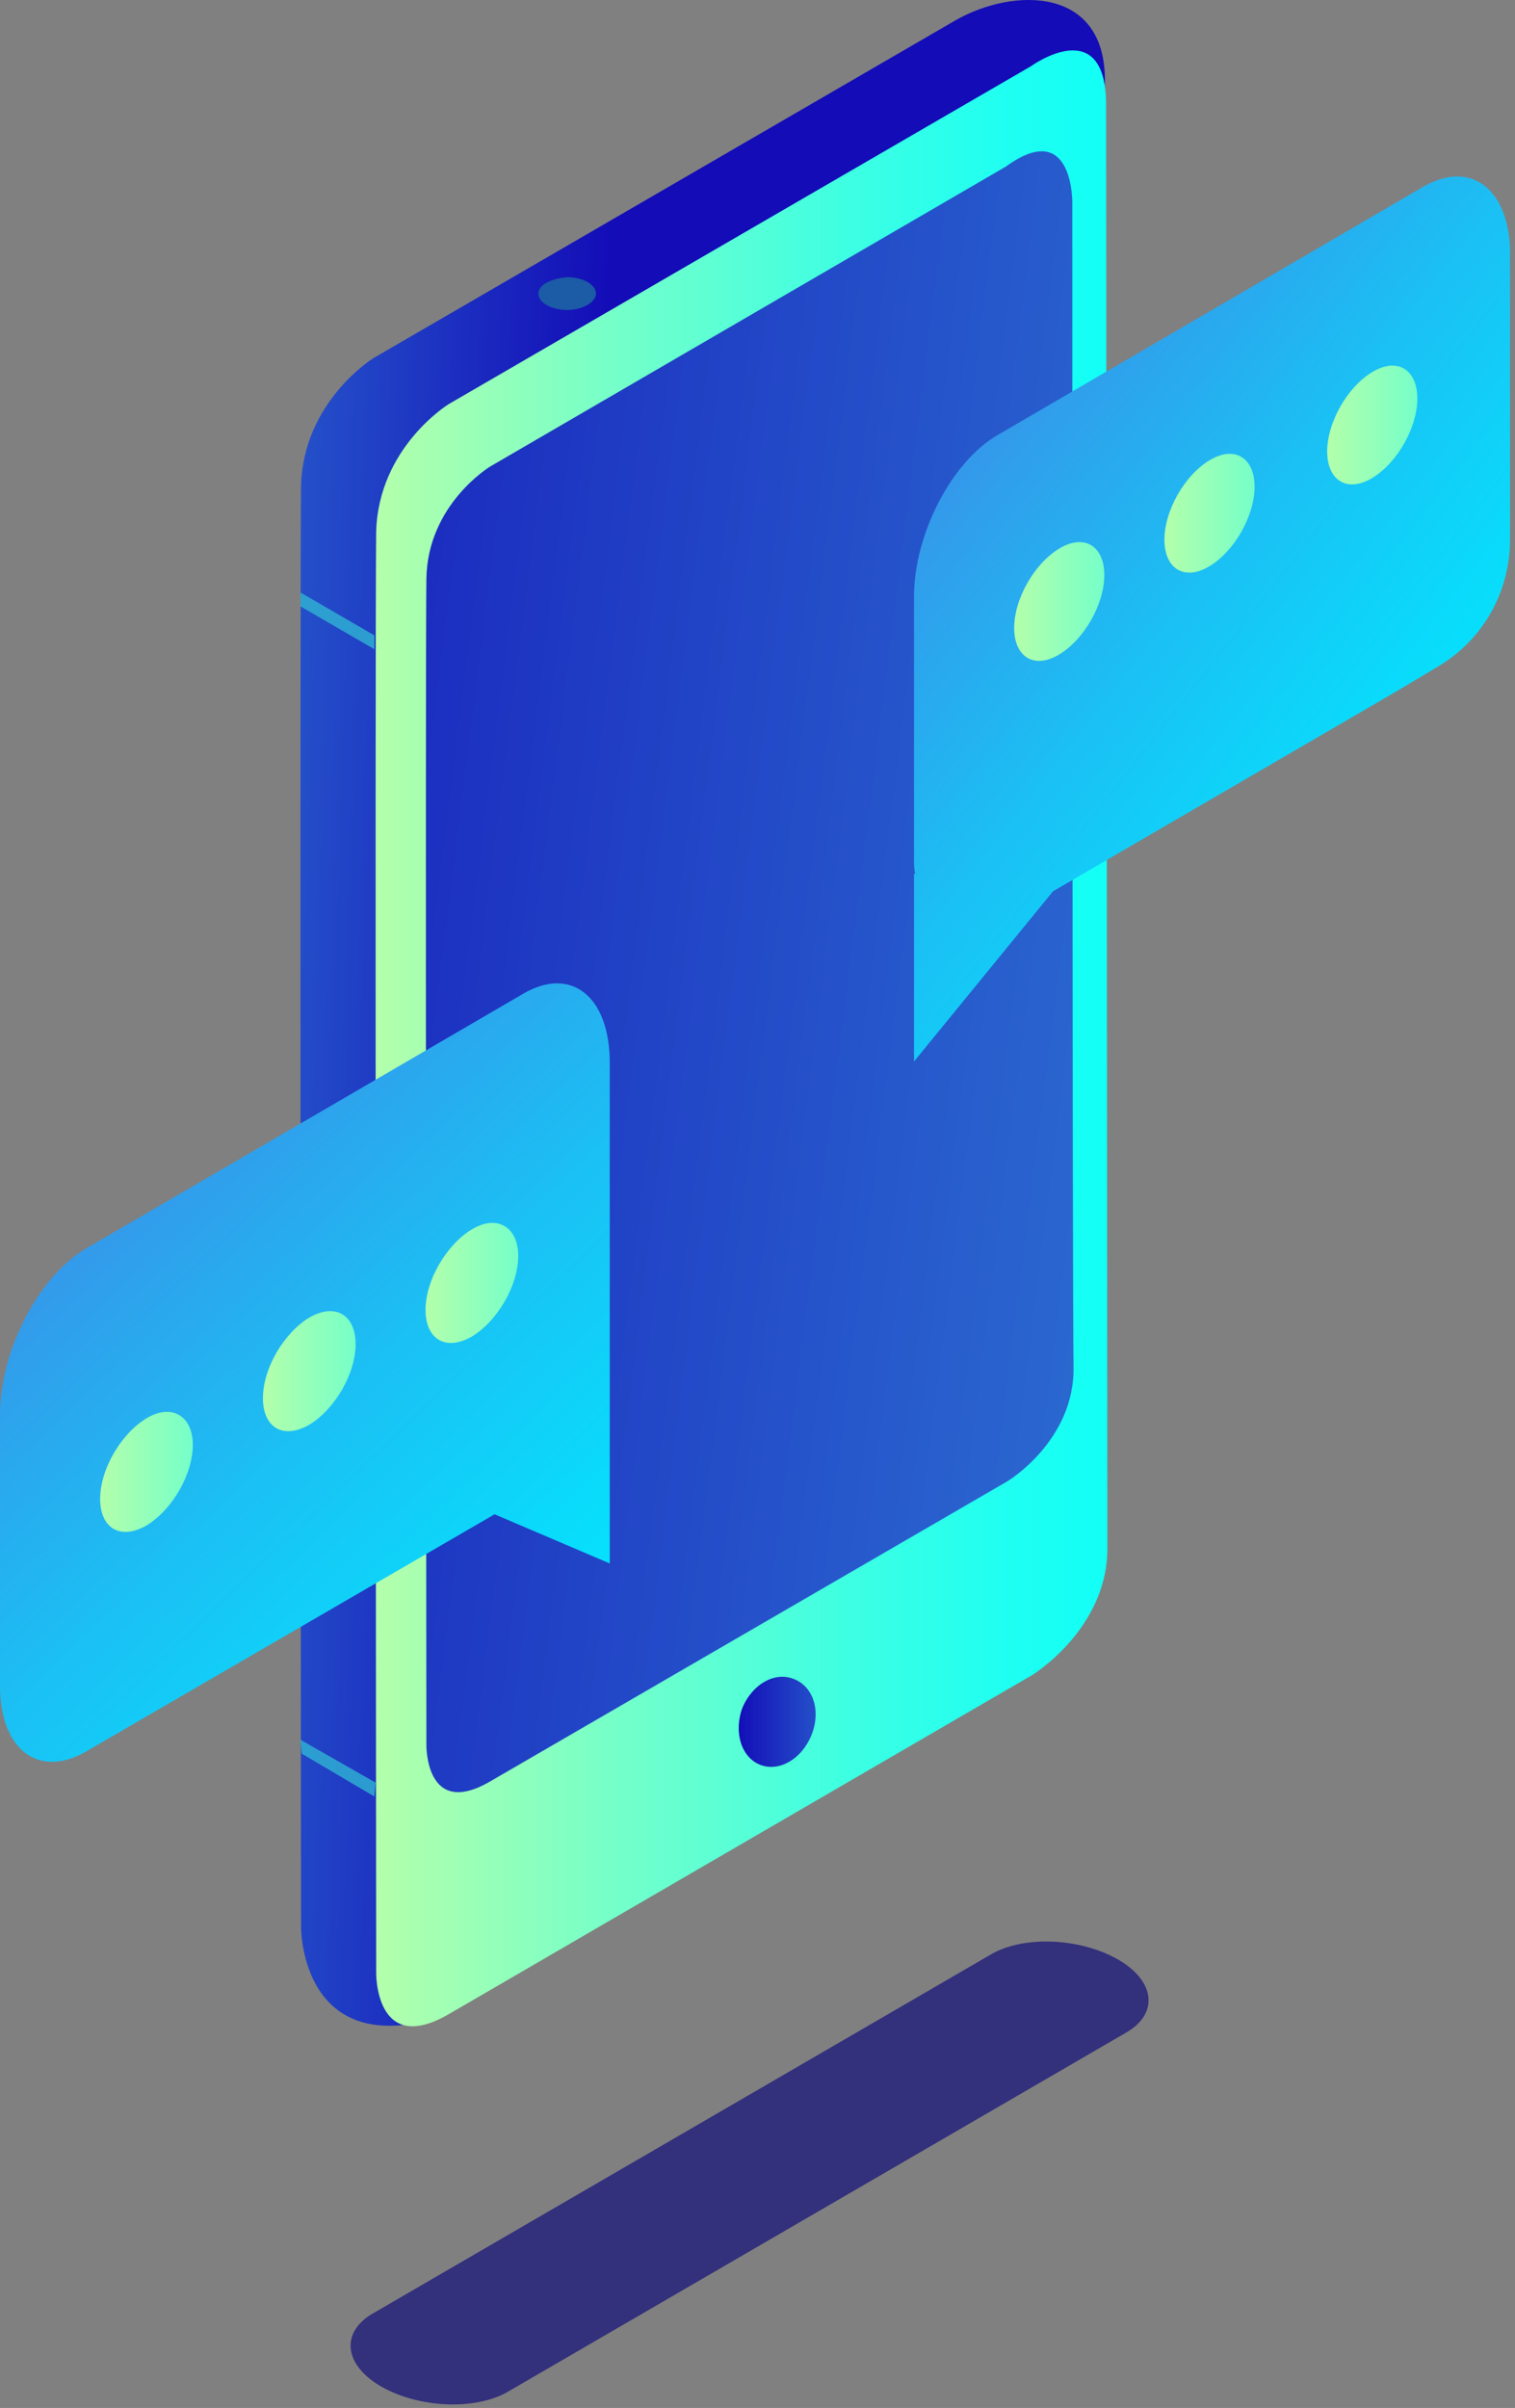 <svg xmlns="http://www.w3.org/2000/svg" xmlns:xlink="http://www.w3.org/1999/xlink" width="107" height="170"><rect width="100%" height="100%" fill="#808080" stroke="none"/><defs><linearGradient x1="36.868%" y1="48.778%" x2="-126.577%" y2="34.597%" id="A"><stop stop-color="#130CB7" offset=".538%"/><stop stop-color="#285ECD" offset="28.23%"/><stop stop-color="#3AA3DF" offset="53.8%"/><stop stop-color="#47D5ED" offset="75%"/><stop stop-color="#4FF4F5" offset="91.02%"/><stop stop-color="#52FFF8" offset="100%"/></linearGradient><linearGradient x1="0.098%" y1="50.033%" x2="100.038%" y2="50.033%" id="B"><stop stop-color="#B3FFAB" offset=".538%"/><stop stop-color="#B1FFAC" offset="1.285%"/><stop stop-color="#6EFFCC" offset="36.23%"/><stop stop-color="#3CFFE3" offset="65.49%"/><stop stop-color="#1DFFF2" offset="87.6%"/><stop stop-color="#12FFF7" offset="100%"/></linearGradient><linearGradient x1="-63.528%" y1="12.201%" x2="459.123%" y2="186.511%" id="C"><stop stop-color="#130CB7" offset=".538%"/><stop stop-color="#285ECD" offset="28.23%"/><stop stop-color="#3AA3DF" offset="53.8%"/><stop stop-color="#47D5ED" offset="75%"/><stop stop-color="#4FF4F5" offset="91.02%"/><stop stop-color="#52FFF8" offset="100%"/></linearGradient><linearGradient x1="1.075%" y1="49.481%" x2="437.868%" y2="49.481%" id="D"><stop stop-color="#130CB7" offset=".538%"/><stop stop-color="#285ECD" offset="28.23%"/><stop stop-color="#3AA3DF" offset="53.8%"/><stop stop-color="#47D5ED" offset="75%"/><stop stop-color="#4FF4F5" offset="91.02%"/><stop stop-color="#52FFF8" offset="100%"/></linearGradient><linearGradient x1="21.397%" y1="10.423%" x2="88.994%" y2="104.166%" id="E"><stop stop-color="#3C8CE7" offset=".538%"/><stop stop-color="#3A8FE8" offset="2.957%"/><stop stop-color="#1BC0F4" offset="47.32%"/><stop stop-color="#07DFFC" offset="81.06%"/><stop stop-color="#00EAFF" offset="100%"/></linearGradient><linearGradient x1="-1.52%" y1="50.257%" x2="311.859%" y2="50.257%" id="F"><stop stop-color="#B3FFAB" offset=".538%"/><stop stop-color="#B1FFAC" offset="1.285%"/><stop stop-color="#6EFFCC" offset="36.23%"/><stop stop-color="#3CFFE3" offset="65.49%"/><stop stop-color="#1DFFF2" offset="87.6%"/><stop stop-color="#12FFF7" offset="100%"/></linearGradient><linearGradient x1="-0.315%" y1="50.219%" x2="313.066%" y2="50.219%" id="G"><stop stop-color="#B3FFAB" offset=".538%"/><stop stop-color="#B1FFAC" offset="1.285%"/><stop stop-color="#6EFFCC" offset="36.23%"/><stop stop-color="#3CFFE3" offset="65.49%"/><stop stop-color="#1DFFF2" offset="87.6%"/><stop stop-color="#12FFF7" offset="100%"/></linearGradient><linearGradient x1="-0.769%" y1="50.225%" x2="312.612%" y2="50.225%" id="H"><stop stop-color="#B3FFAB" offset=".538%"/><stop stop-color="#B1FFAC" offset="1.285%"/><stop stop-color="#6EFFCC" offset="36.23%"/><stop stop-color="#3CFFE3" offset="65.49%"/><stop stop-color="#1DFFF2" offset="87.6%"/><stop stop-color="#12FFF7" offset="100%"/></linearGradient><linearGradient x1="15.393%" y1="11.661%" x2="80.77%" y2="89.612%" id="I"><stop stop-color="#3C8CE7" offset=".538%"/><stop stop-color="#3A8FE8" offset="2.957%"/><stop stop-color="#1BC0F4" offset="47.32%"/><stop stop-color="#07DFFC" offset="81.06%"/><stop stop-color="#00EAFF" offset="100%"/></linearGradient><linearGradient x1="-0.843%" y1="49.876%" x2="313.169%" y2="49.876%" id="J"><stop stop-color="#B3FFAB" offset=".538%"/><stop stop-color="#B1FFAC" offset="1.285%"/><stop stop-color="#6EFFCC" offset="36.23%"/><stop stop-color="#3CFFE3" offset="65.49%"/><stop stop-color="#1DFFF2" offset="87.6%"/><stop stop-color="#12FFF7" offset="100%"/></linearGradient><linearGradient x1="-1.346%" y1="49.819%" x2="312.667%" y2="49.819%" id="K"><stop stop-color="#B3FFAB" offset=".538%"/><stop stop-color="#B1FFAC" offset="1.285%"/><stop stop-color="#6EFFCC" offset="36.23%"/><stop stop-color="#3CFFE3" offset="65.49%"/><stop stop-color="#1DFFF2" offset="87.6%"/><stop stop-color="#12FFF7" offset="100%"/></linearGradient><linearGradient x1="-0.807%" y1="49.589%" x2="313.208%" y2="49.589%" id="L"><stop stop-color="#B3FFAB" offset=".538%"/><stop stop-color="#B1FFAC" offset="1.285%"/><stop stop-color="#6EFFCC" offset="36.23%"/><stop stop-color="#3CFFE3" offset="65.49%"/><stop stop-color="#1DFFF2" offset="87.6%"/><stop stop-color="#12FFF7" offset="100%"/></linearGradient><path id="M" d="M13.618 102c0 2.136-1.503 4.628-3.272 5.696-1.857 1.068-3.272.178-3.272-1.87 0-2.136 1.503-4.628 3.272-5.696s3.272-.178 3.272 1.87z"/><path id="N" d="M77.995 40.597c0 2.047-1.415 4.54-3.183 5.607s-3.183.178-3.183-1.87 1.415-4.54 3.183-5.607 3.183-.178 3.183 1.87z"/></defs><g fill="none"><path d="M78.034 5.782C78.123-.983 71.58-.894 67.51 1.42L26.39 25.274s-4.952 3.026-5.13 9c-.088 5.963 0 101.733 0 101.733s-.088 8.812 8.843 6.675l44.57-26.257s3.36-4.628 3.272-10.503c-.088-5.785.088-100.13.088-100.13z" fill="url(#A)"/><path d="M78.123 7.61c.088-6.853-5.306-2.937-5.306-2.937l-41.12 23.853s-4.952 3.026-5.13 9c-.088 5.963 0 101.733 0 101.733s-.088 5.963 5.13 2.937l41.208-23.942s5.394-3.293 5.306-9.08L78.123 7.61z" fill="url(#B)"/><path d="M75.735 14.336s.088-6.052-4.687-2.58L34.615 32.938s-4.42 2.67-4.5 7.92 0 82.33 0 82.33-.088 5.25 4.5 2.58l36.52-21.183s4.775-2.848 4.687-8.1c-.088-5.073-.088-82.152-.088-82.152z" fill="url(#C)"/><path d="M56.056 118.532c-1.326-.534-2.918.356-3.626 2.047-.62 1.69-.088 3.47 1.238 4.005s2.918-.356 3.626-2.047.177-3.47-1.238-4.005z" fill="url(#D)"/><path d="M57.125 16.9l-10.258 5.963m-8.842-2.135c0 .623.884 1.157 2.034 1.157 1.06 0 2.034-.534 2.034-1.157s-.884-1.157-2.034-1.157c-1.15.1-2.034.534-2.034 1.157z" fill="#1C5BA5"/><g opacity=".8"><path d="M26.44 45.837l-5.217-3.115" fill="#fff"/><path d="M26.44 45.837v-.98l-5.217-3.026v.98z" fill="#2FB4D3"/></g><g opacity=".8"><path d="M26.44 126.743l-5.217-3.026" fill="#fff"/><path d="M26.44 126.832l.088-.98-5.306-3.026.088.98z" fill="#2FB4D3"/></g><path d="M36.964 70.15L6.102 88.128C2.74 90.086 0 95.337 0 99.876v19.136c0 4.54 2.74 6.586 6.102 4.628l28.828-16.733 8.136 3.47V75.044c0-4.717-2.74-6.853-6.102-4.895z" fill="url(#E)"/><use xlink:href="#M" fill="url(#F)"/><path d="M25.114 94.89c0 2.136-1.503 4.628-3.272 5.696-1.857 1.068-3.272.178-3.272-1.87 0-2.136 1.503-4.628 3.272-5.696 1.857-1.068 3.272-.178 3.272 1.87z" fill="url(#G)"/><use xlink:href="#M" x="22.982" y="-13.34" fill="url(#H)"/><path d="M100.545 13.17L70.48 30.703c-3.272 1.87-5.925 7.03-5.925 11.393v18.602c0 .356 0 .712.088.98h-.088V74.94l9.816-12.016 24.318-14.152 2.83-1.69c3.183-1.87 5.13-5.25 5.13-9V17.53c-.177-4.272-2.83-6.23-6.102-4.36z" fill="url(#I)"/><use xlink:href="#N" fill="url(#J)"/><use xlink:href="#N" x="10.612" y="-6.231" fill="url(#K)"/><use xlink:href="#N" x="22.107" y="-12.461" fill="url(#L)"/><path d="M35.873 168.852l43.684-25.366c2.3-1.335 2.034-3.65-.62-5.162s-6.632-1.69-8.93-.356l-43.684 25.366c-2.3 1.335-2.034 3.65.62 5.162s6.632 1.69 8.93.356z" fill="#33307C"/></g></svg>